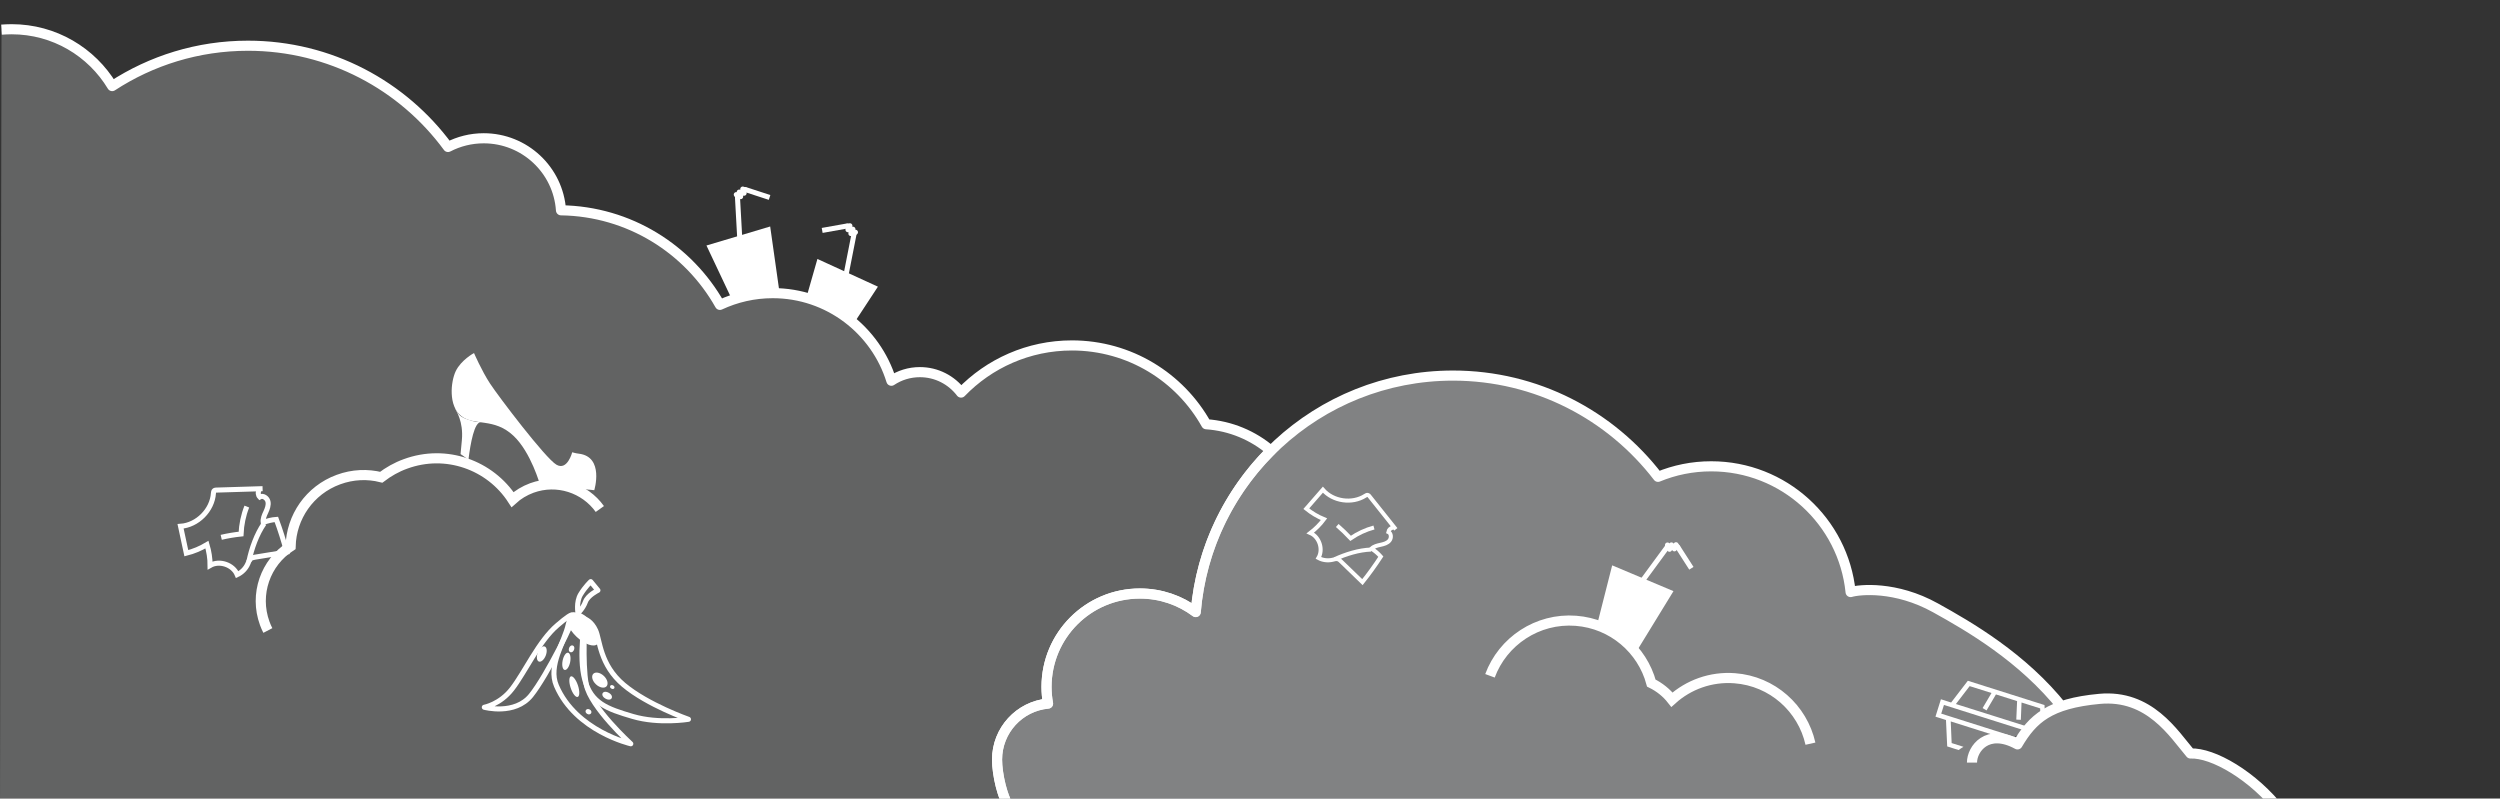 <?xml version="1.0" encoding="utf-8"?>
<!-- Generator: Adobe Illustrator 19.2.1, SVG Export Plug-In . SVG Version: 6.00 Build 0)  -->
<!DOCTYPE svg PUBLIC "-//W3C//DTD SVG 1.1//EN" "http://www.w3.org/Graphics/SVG/1.1/DTD/svg11.dtd">
<svg version="1.1" xmlns="http://www.w3.org/2000/svg" xmlns:xlink="http://www.w3.org/1999/xlink" x="0px" y="0px"
	 viewBox="0 0 2471.5 789.4" style="enable-background:new 0 0 2471.5 789.4;" xml:space="preserve">
<rect x="0" y="0" width="2471.5" height="789.4" fill="#333333" stroke="none"/>
<style type="text/css">
	.st0{fill:#CCFFE6;stroke:#78F2B6;stroke-width:3;stroke-miterlimit:10;}
	.st1{fill:none;stroke:#78F2B6;stroke-width:3;stroke-linejoin:round;stroke-miterlimit:10;}
	.st2{fill:#FFFFFF;stroke:#78F2B6;stroke-width:3;stroke-miterlimit:10;}
	.st3{fill:#D1D3D4;stroke:#BDBEBF;stroke-width:3;stroke-miterlimit:10;}
	.st4{fill:none;stroke:#78F2B6;stroke-width:3;stroke-miterlimit:10;}
	.st5{fill:#CCFFE6;}
	.st6{fill:url(#);stroke:#78F2B6;stroke-width:3;stroke-miterlimit:10;}
	.st7{fill:#78F2B6;}
	.st8{clip-path:url(#SVGID_2_);}
	.st9{fill:#FFFFFF;}
	.st10{fill:#FFFFFF;stroke:#ED6A5A;stroke-width:3;stroke-miterlimit:10;}
	.st11{fill:#ED6A5A;}
	.st12{fill:#FFFFFF;stroke:#64C998;stroke-width:3;stroke-miterlimit:10;}
	.st13{fill:url(#);stroke:#BDBEBF;stroke-width:3;stroke-miterlimit:10;}
	.st14{fill:none;stroke:#64C998;stroke-width:3;stroke-linecap:round;stroke-miterlimit:10;}
	.st15{fill:none;stroke:#53A87F;stroke-width:3;stroke-linecap:round;stroke-miterlimit:10;}
	.st16{fill:#FFFFFF;stroke:#78F2B6;stroke-width:3;stroke-linecap:round;stroke-linejoin:round;stroke-miterlimit:10;}
	.st17{fill:#64C998;}
	.st18{fill:url(#);stroke:#64C998;stroke-width:3;stroke-miterlimit:10;}
	.st19{fill:#808285;}
	.st20{fill:#0099CC;}
	.st21{clip-path:url(#SVGID_4_);fill:#FFFFFF;}
	.st22{clip-path:url(#SVGID_4_);fill:none;stroke:#78F2B6;stroke-width:3;stroke-miterlimit:10;}
	.st23{fill:#1095C8;}
	.st24{fill:#808182;}
	.st25{fill:#0DB14B;}
	.st26{fill:#434345;}
	.st27{fill:#C11823;}
	.st28{fill:#FFCF01;}
	.st29{fill:#5ED2FF;}
	.st30{fill:#BDBEBF;}
	.st31{fill:#45FF8B;}
	.st32{fill:#FF616A;}
	.st33{fill:#FFEC9C;}
	.st34{fill:#FF968A;}
	.st35{fill:#0C7299;}
	.st36{fill:#0A8035;}
	.st37{fill:#801017;}
	.st38{fill:#B08F01;}
	.st39{fill:#53A87F;}
	.st40{fill:#9C453B;}
	.st41{fill:none;stroke:#1095C8;stroke-width:3;stroke-miterlimit:10;}
	.st42{fill:none;stroke:#808182;stroke-width:3;stroke-miterlimit:10;}
	.st43{fill:none;stroke:#0DB14B;stroke-width:3;stroke-miterlimit:10;}
	.st44{fill:none;stroke:#434345;stroke-width:3;stroke-miterlimit:10;}
	.st45{fill:none;stroke:#C11823;stroke-width:3;stroke-miterlimit:10;}
	.st46{fill:none;stroke:#FFCF01;stroke-width:3;stroke-miterlimit:10;}
	.st47{fill:none;stroke:#5ED2FF;stroke-width:3;stroke-miterlimit:10;}
	.st48{fill:none;stroke:#0C7299;stroke-width:3;stroke-miterlimit:10;}
	.st49{fill:none;stroke:#BDBEBF;stroke-width:3;stroke-miterlimit:10;}
	.st50{fill:none;stroke:#ED6A5A;stroke-width:3;stroke-miterlimit:10;}
	.st51{fill:none;stroke:#CCFFE6;stroke-width:3;stroke-miterlimit:10;}
	.st52{fill:none;stroke:#FF968A;stroke-width:3;stroke-miterlimit:10;}
	.st53{fill:none;stroke:#64C998;stroke-width:3;stroke-miterlimit:10;}
	.st54{fill:none;stroke:#9C453B;stroke-width:3;stroke-miterlimit:10;}
	.st55{fill:#ADE9FF;stroke:#1095C8;stroke-width:3;stroke-miterlimit:10;}
	.st56{fill:#D1D3D4;stroke:#808182;stroke-width:3;stroke-miterlimit:10;}
	.st57{fill:#BAFFD4;stroke:#0DB14B;stroke-width:3;stroke-miterlimit:10;}
	.st58{fill:#434345;stroke:#434345;stroke-width:3;stroke-miterlimit:10;}
	.st59{fill:#C11823;stroke:#C11823;stroke-width:3;stroke-miterlimit:10;}
	.st60{fill:#FFCF01;stroke:#FFCF01;stroke-width:3;stroke-miterlimit:10;}
	.st61{fill:#BFEEFF;stroke:#1095C8;stroke-width:3;stroke-miterlimit:10;}
	.st62{fill:#BFEEFF;stroke:#5ED2FF;stroke-width:3;stroke-miterlimit:10;}
	.st63{fill:#BFEEFF;stroke:#0C7299;stroke-width:3;stroke-miterlimit:10;}
	.st64{fill:#D1D3D4;stroke:#434345;stroke-width:3;stroke-miterlimit:10;}
	.st65{fill:#FFC1BA;stroke:#ED6A5A;stroke-width:3;stroke-miterlimit:10;}
	.st66{fill:#CCFFE6;stroke:#CCFFE6;stroke-width:3;stroke-miterlimit:10;}
	.st67{fill:#FFC1BA;stroke:#FF968A;stroke-width:3;stroke-miterlimit:10;}
	.st68{fill:#CCFFE6;stroke:#64C998;stroke-width:3;stroke-miterlimit:10;}
	.st69{fill:#FFC1BA;stroke:#9C453B;stroke-width:3;stroke-miterlimit:10;}
	.st70{fill:#64C998;stroke:#78F2B6;stroke-width:3;stroke-miterlimit:10;}
	.st71{fill:#78F2B6;stroke:#64C998;stroke-width:3;stroke-miterlimit:10;}
	.st72{fill:#D1D3D4;fill-opacity:0.3;stroke:#FFFFFF;stroke-width:10;stroke-linejoin:round;stroke-miterlimit:10;}
	.st73{fill:#D1D3D4;fill-opacity:0.5;stroke:#FFFFFF;stroke-width:10;stroke-linejoin:round;stroke-miterlimit:10;}
	.st74{fill:none;stroke:#FFFFFF;stroke-width:5;stroke-linejoin:round;stroke-miterlimit:10;}
	.st75{fill:none;stroke:#FFFFFF;stroke-width:10;stroke-miterlimit:10;}
	.st76{fill:none;stroke:#FFFFFF;stroke-width:5;stroke-miterlimit:10;}
	.st77{fill:none;stroke:#FFFFFF;stroke-width:4;stroke-miterlimit:10;}
	.st78{fill:none;stroke:#FFFFFF;stroke-width:5;stroke-linecap:round;stroke-linejoin:round;stroke-miterlimit:10;}
</style>
<g id="graphics">
	<g>
		<path class="st72" d="M0,798.9h998.4c-7.9-10.9-12.7-34.5-12.7-48c0-29,22.1-52.8,50.4-55.4c-1-5.4-1.5-10.9-1.5-16.5
			c0-51,41.3-92.3,92.3-92.3c20.7,0,39.8,6.8,55.2,18.3c5.2-62.1,32.6-118,74.3-159.5l0,0c-17.5-14.9-39.6-24.4-63.9-26.1
			c-26-46.5-75.8-77.9-132.8-77.9c-43,0-81.9,17.9-109.6,46.6c-9.4-12.3-24.1-20.2-40.7-20.2c-10.4,0-20.1,3.1-28.2,8.5
			c-15.4-50.1-62.1-86.6-117.3-86.6c-18.7,0-36.3,4.2-52.2,11.6c-31-55.1-89.7-92.5-157.1-93.5c-2.7-39.8-35.9-71.2-76.4-71.2
			c-12.7,0-24.7,3.1-35.3,8.6C398.3,84.6,326.3,45.2,245.1,45.2c-49.5,0-95.6,14.7-134.2,39.9C90.6,51.4,53.7,28.9,11.5,28.9
			c-3.4,0-6.7,0.2-10,0.4"/>
		<path class="st73" d="M1949.5,753.9c0-13.4,15-34.4,45-18c15-25.4,31.5-40.4,81-45c49.5-4.6,73.5,34.6,90,54
			c22-1,62,21.8,89.6,57.3c0,0-1260-6.2-1255.3-1.5c-8.7-9.8-14.1-35.5-14.1-49.7l0,0c0-29,22.1-52.8,50.4-55.4
			c-1-5.4-1.5-10.9-1.5-16.5c0-51,41.3-92.3,92.3-92.3c20.7,0,39.8,6.8,55.2,18.3c10.9-130.9,120.6-233.8,254.3-233.8
			c82.6,0,156,39.3,202.7,100.1c16.2-6.7,33.9-10.4,52.6-10.4c71.7,0,130.7,54.5,137.8,124.3c8.8-2.6,44.5-6.3,83.9,15.6
			c32.6,18.1,86.1,48.7,126,99"/>
		<g>
			<g>
				<polyline class="st74" points="731.7,242.6 729.1,195.5 736.9,187.4 760.8,195.2 				"/>
				<polyline class="st74" points="729.2,194.2 727.9,192.4 732.2,194.4 730.8,189.9 735.6,191 734.3,186.9 738.6,188.4 				"/>
			</g>
			<path class="st9" d="M763.2,291.5c2.6,0,5.2,0.1,7.8,0.2l-9.6-67.8l-63,18.8l24.8,52.5C736.2,292.8,749.6,291.5,763.2,291.5z"/>
		</g>
		<g>
			<g>
				<polyline class="st74" points="1619.5,579.9 1647.4,541.9 1658.5,540.6 1672.1,561.8 				"/>
				<polyline class="st74" points="1648.4,541 1648.5,538.8 1650.5,543 1652.4,538.7 1655.3,542.6 1656.9,538.5 1659.3,542.5 				
					"/>
			</g>
			<path class="st9" d="M1612.7,637.7c2,1.7,4,3.4,5.9,5.1l35.8-58.4l-60.6-25.5l-14.3,56.3C1591.1,621.5,1602.2,629,1612.7,637.7z"
				/>
		</g>
		<g>
			<g>
				<polyline class="st74" points="835,278.7 844.1,232.4 837.5,223.4 812.8,227.8 				"/>
				<polyline class="st74" points="844.1,231.1 845.7,229.6 841.2,230.9 843.2,226.6 838.3,227.1 840.2,223.2 835.6,224.1 				"/>
			</g>
			<path class="st9" d="M845.8,317.1l22.1-33.7L808.1,256l-10.9,38.1C814.5,299.8,830.8,307.6,845.8,317.1z"/>
		</g>
		<g>
			<path class="st9" d="M450.5,367c-4.9,10.4-7.4,34.2,5.5,44.3s32.4,1.4,51.6,19.5c17.4,16.3,26.4,48.9,26.4,48.9l53.5,4.9
				c0,0,10.1-33.1-15.3-36.1c-3-0.3-6.5-1.4-6.5-1.4s-4.8,18.6-15.6,12.3c-10.9-6.3-57.4-67.6-65.7-80.3s-15.8-30.1-15.8-30.1
				S455.7,356,450.5,367z"/>
			<path class="st9" d="M456.6,435.2c-0.4,4.7-0.9,9.4-1.3,13.7c2.6,1.8,5.2,3.6,7.8,5.6c2-16.4,5.9-37.7,12.4-37.1
				c-4.4-0.4-5,0.2-13.7-2.9c-9.2-3.3-8.3-5.6-12.3-11.8C450.9,406.4,458.3,416.3,456.6,435.2z"/>
		</g>
		<g>
			<path class="st76" d="M259.6,483.1c-15.2,0.5-30.5,1-45.7,1.4c-0.7,0-1.4,0.1-1.9,0.4c-0.8,0.6-0.9,1.7-1,2.7
				c-1.1,16.7-15.8,31.5-32.5,32.7c1.9,8.9,3.8,17.7,5.7,26.6c7.2-1.8,14.1-4.7,20.4-8.5c2,6.7,3.1,13.7,3.1,20.6
				c9.2-5.3,22.7-0.8,26.8,9.1c4.7-2.2,8.6-6.2,10.6-11c0.7-1.7,1.3-3.5,2.6-4.7c1.2-1,2.9-1.3,4.5-1.6c10.4-1.7,20.8-3.4,31.2-5.1
				c-2.9-10.9-6.3-21.7-10.2-32.2c-4.4,0.3-8.8,1.4-13,3c-0.5-3.6,1.1-7.1,2.6-10.3c1.5-3.3,2.9-6.9,2.1-10.4
				c-0.8-3.5-5-6.4-8.1-4.5c-1.7-1.8-2-4.7-0.6-6.8"/>
			<path class="st76" d="M244,500.8c-3.4,8.6-5.3,17.8-5.7,27.1c-6.6,0.7-13.2,1.8-19.6,3.3"/>
			<path class="st76" d="M261.1,517.5c-7.4,10.7-12.4,24.8-15,37.5"/>
		</g>
		<g>
			<path class="st77" d="M1379.9,523.3c-8.7-11-17.4-21.9-26.2-32.9c-0.4-0.5-0.8-1-1.4-1.1c-0.9-0.3-1.8,0.3-2.6,0.8
				c-13,8.3-31.9,5.6-41.9-6c-5.5,6.3-10.9,12.5-16.4,18.8c5.3,4.3,11.2,7.8,17.5,10.4c-3.8,5.1-8.4,9.7-13.5,13.6
				c9,3.9,13,16.3,8,24.7c4.2,2.3,9.3,2.9,14,1.8c1.6-0.4,3.3-1,4.9-0.6c1.5,0.3,2.6,1.4,3.7,2.5c7,6.7,13.9,13.4,20.9,20.2
				c6.5-8.1,12.5-16.5,18.2-25.2c-2.7-3.1-5.8-5.8-9.3-7.9c2.4-2.3,5.8-3.1,9-3.8s6.7-1.6,8.8-4.2c2.1-2.5,1.9-7.2-1.1-8.5
				c0.4-2.2,2.4-4.1,4.7-4.2"/>
			<path class="st77" d="M1358.3,521.5c-8.2,2.2-16.1,5.9-23.1,10.7c-4.2-4.5-8.6-8.7-13.2-12.7"/>
			<path class="st77" d="M1355.4,543.3c-11.9,0.4-25.1,4.5-35.9,9.5"/>
		</g>
		<path class="st75" d="M593,503.2c-14.8-20.7-42.1-29.9-67.2-20.8c-7.3,2.7-13.7,6.6-19.1,11.5c-22.2-34.3-65.8-50-105.8-35.3
			c-8.9,3.2-16.9,7.8-24,13.2c-13.5-3.4-28.2-2.9-42.3,2.3c-28.7,10.5-46.6,37.2-47.3,66c-24.8,15.9-36.1,47.3-25.6,76.1
			c0.9,2.5,1.9,4.8,3.1,7.1"/>
		<g>
			<path class="st78" d="M578.4,612.1c0,0,6.3,1.9,10.5,11.2s4,33.9,27.7,53.8c23.7,19.9,64,34,64,34s-29.2,4.8-55-2.8
				s-41.1-13.1-47.5-36.3C571.7,648.8,578.4,612.1,578.4,612.1z"/>
			<path class="st78" d="M623.6,735.3c0,0-39.8-36.3-44-58.5c-4.1-22.2-1.2-64.8-1.2-64.8s-12.9-12.3-16.6,5.3
				c-3.7,17.6-20.4,40.5-11.7,60.7C569.3,722.8,623.6,735.3,623.6,735.3z"/>
			<path class="st78" d="M478.8,699.2c0,0,30.2,8.2,46.2-11.7c16-19.9,44.1-77.2,42.4-79.3c-1.7-2.1-7.5,2.4-16.2,9.8
				c-18.6,15.7-32.3,46.8-45.1,63.2C494.3,696.4,478.8,699.2,478.8,699.2z"/>
			<path class="st78" d="M571.4,606.1c0,0-2-10.9,2.6-18.5s10-12.6,10-12.6l7.1,8.6c0,0-10.1,4.9-12.4,11.5
				C576.3,601.6,571.4,606.1,571.4,606.1z"/>
			
				<ellipse transform="matrix(0.688 -0.726 0.726 0.688 -303.05 640.047)" class="st9" cx="592.8" cy="672.5" rx="5.7" ry="9"/>
			
				<ellipse transform="matrix(0.688 -0.726 0.726 0.688 -272.449 612.491)" class="st9" cx="576.1" cy="623.1" rx="9.1" ry="19.9"/>
			
				<ellipse transform="matrix(0.362 -0.932 0.932 0.362 -237.109 936.013)" class="st9" cx="565.1" cy="641.2" rx="3.5" ry="2.6"/>
			
				<ellipse transform="matrix(0.362 -0.932 0.932 0.362 -260.66 911.873)" class="st9" cx="535.7" cy="646.3" rx="8" ry="4.2"/>
			
				<ellipse transform="matrix(0.95 -0.313 0.313 0.95 -183.802 211.368)" class="st9" cx="567.4" cy="679" rx="3.8" ry="10.7"/>
			
				<ellipse transform="matrix(0.195 -0.981 0.981 0.195 -190.818 1075.53)" class="st9" cx="559.9" cy="654" rx="8.7" ry="3.8"/>
			
				<ellipse transform="matrix(0.492 -0.871 0.871 0.492 -294.083 871.856)" class="st9" cx="599.9" cy="687.9" rx="3.3" ry="5.1"/>
			
				<ellipse transform="matrix(0.492 -0.871 0.871 0.492 -284.032 871.935)" class="st9" cx="605" cy="679.3" rx="1.8" ry="2.3"/>
			
				<ellipse transform="matrix(0.492 -0.871 0.871 0.492 -317.244 863.869)" class="st9" cx="581.5" cy="703.7" rx="2.5" ry="3"/>
		</g>
		<path class="st75" d="M1789.8,735.2c-7.8-34.8-37.5-61.9-74.9-64.7c-23.6-1.8-45.7,6.5-62,21.2c-5.4-6.9-12.4-12.5-20.4-16.4
			c-9-33.3-38.2-58.8-74.6-61.6c-38.1-2.9-72.3,20.3-84.9,54.4"/>
		<path class="st9" d="M1925,737.9l11.3,3.6c1.5-1.2,3.1-2.2,4.8-3.2l-11.7-3.7l-0.9-21.4l66.3,21c0.9-1.3,1.7-2.6,2.6-3.9
			l-78.3-24.8l2.7-8.6l81.2,25.7c1-1.3,2-2.5,3.1-3.7l-30.3-9.6l-42.2-13.3l13.6-17.7l21.6,6.8l-8.8,14.9l3.9,2.3l9.3-15.8l20.9,6.6
			l-0.8,18.3l4.5,0.2l0.7-17.1l18.4,5.8l0.3,7.2c1.4-1.2,2.9-2.4,4.3-3.6l-0.3-6.9l-75.8-24l-16.5,21.5l-10.1-3.2l-5.4,17.2
			l10.4,3.3L1925,737.9z"/>
	</g>
</g>
<g id="text">
</g>
</svg>
